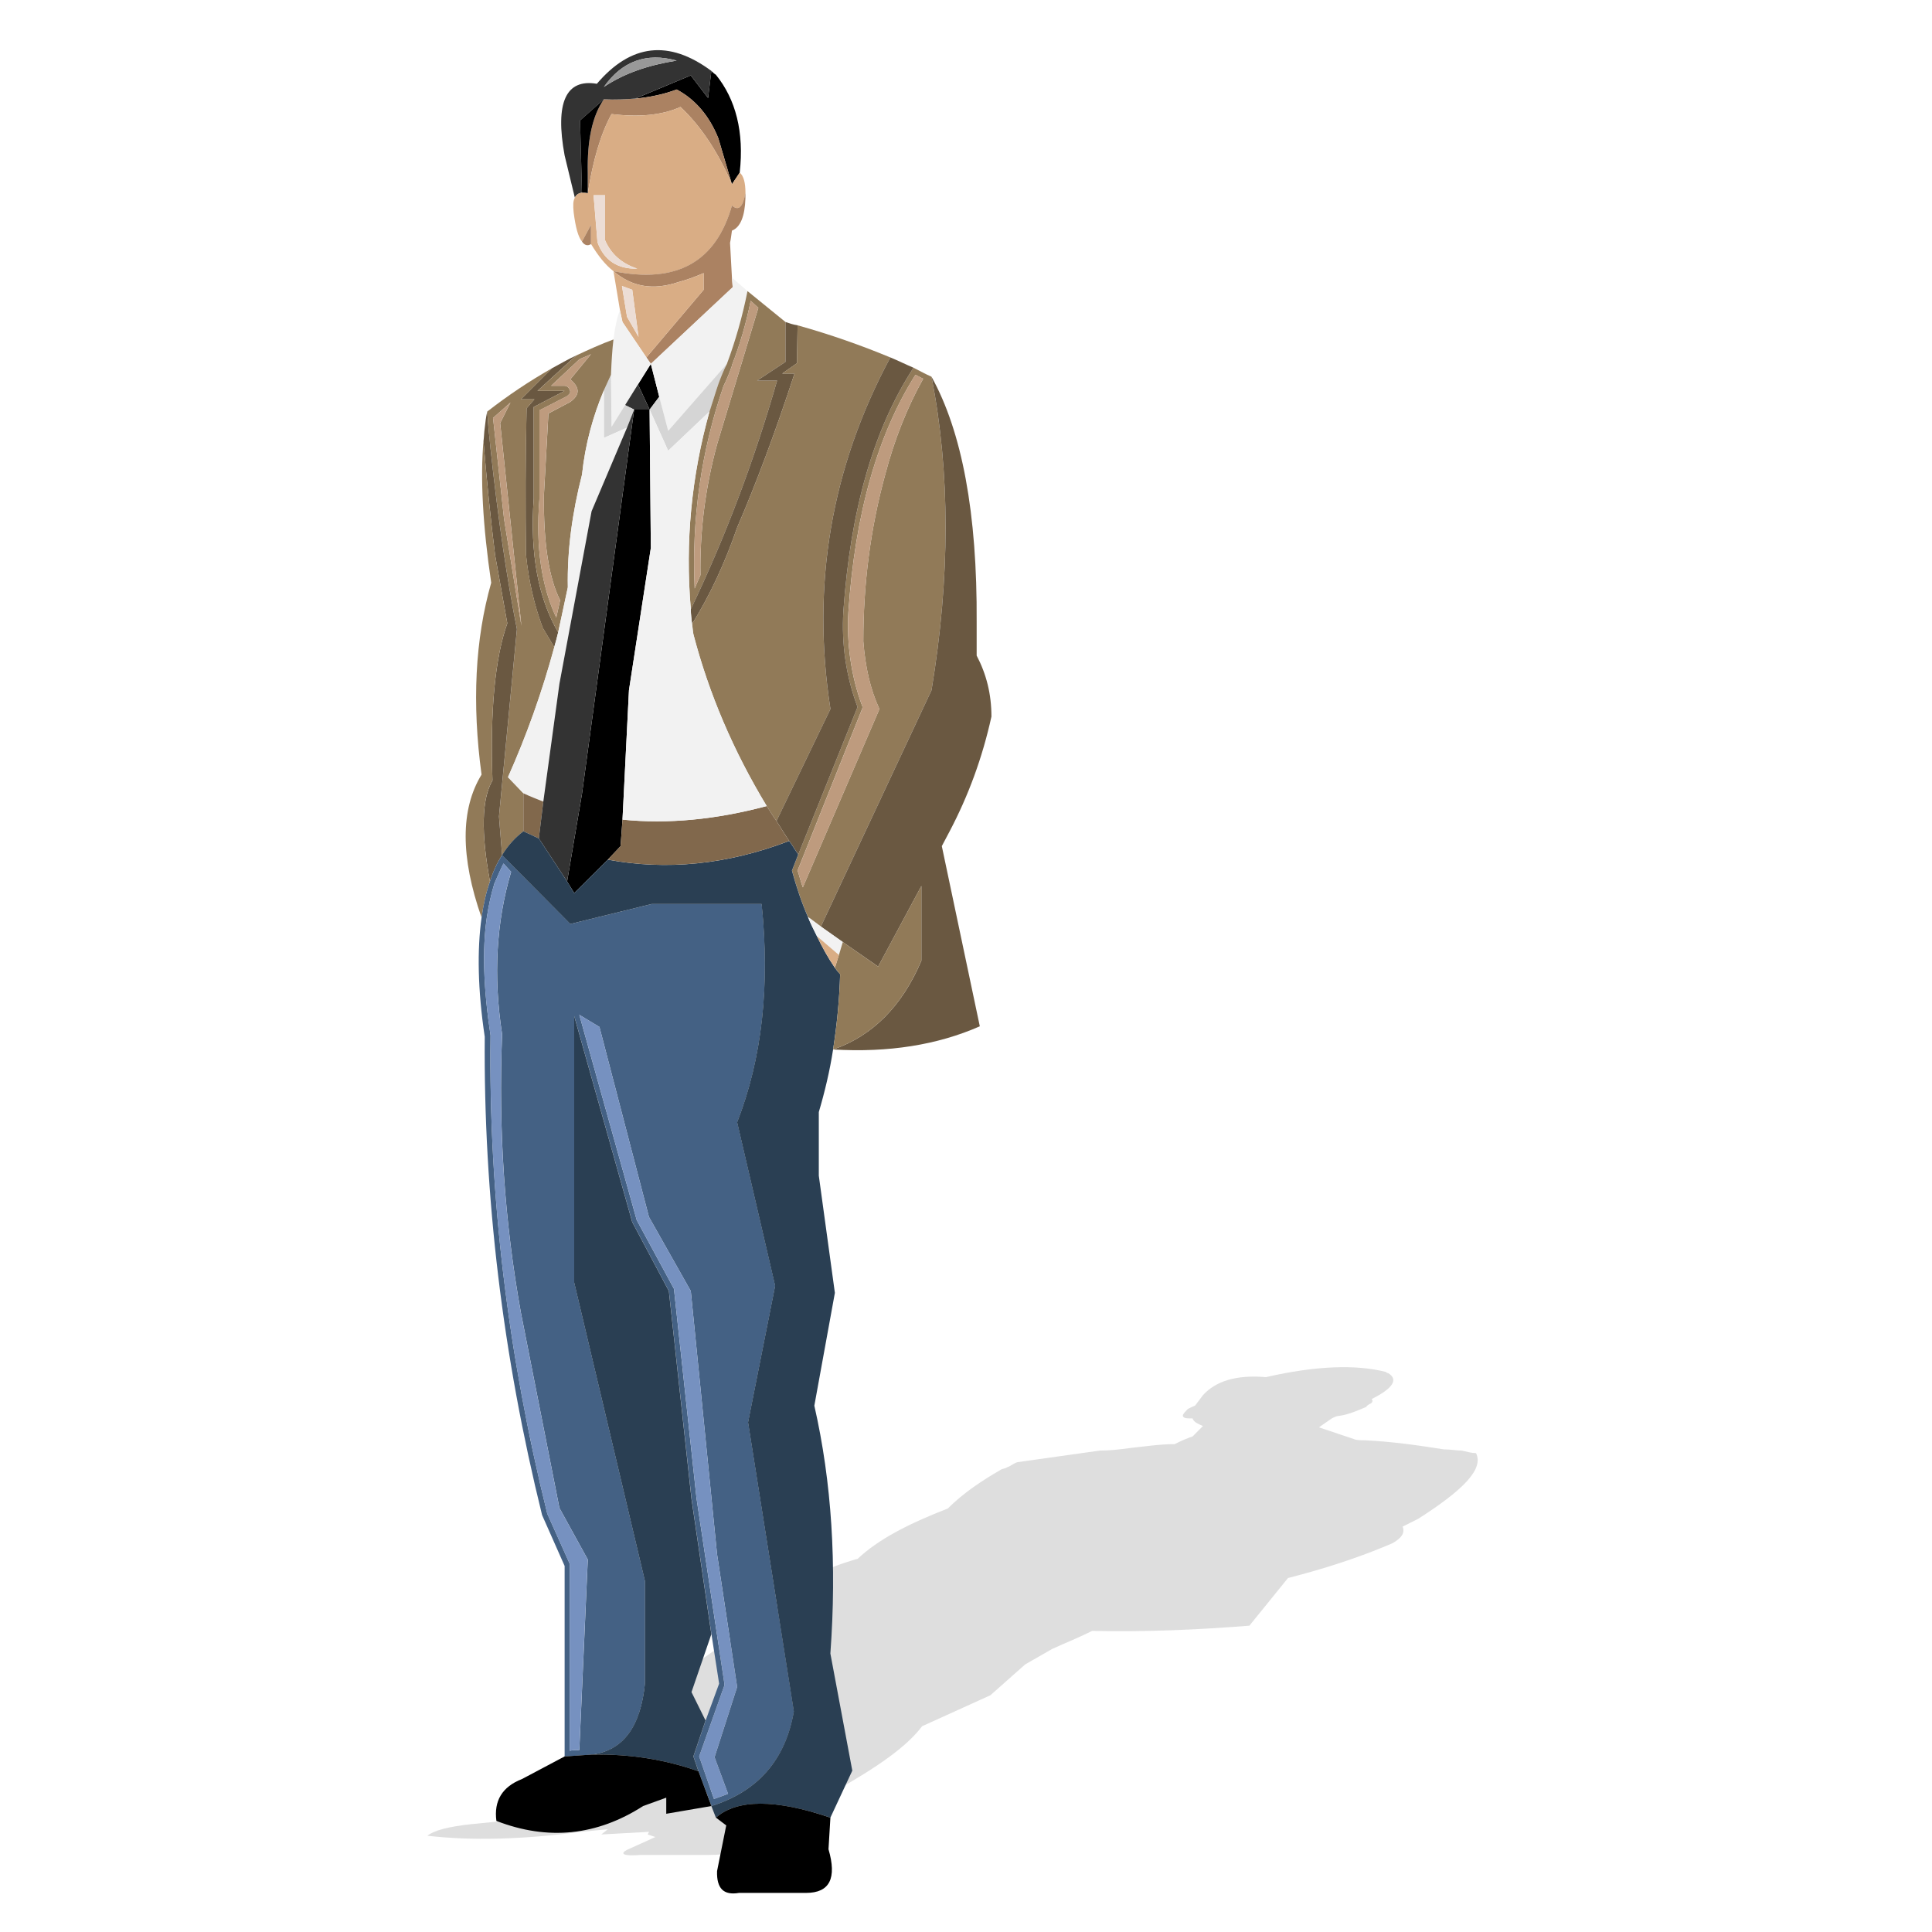 <?xml version="1.0" encoding="utf-8"?>
<!-- Generator: Adobe Illustrator 16.0.0, SVG Export Plug-In . SVG Version: 6.00 Build 0)  -->
<!DOCTYPE svg PUBLIC "-//W3C//DTD SVG 1.1//EN" "http://www.w3.org/Graphics/SVG/1.1/DTD/svg11.dtd">
<svg version="1.1" id="Layer_1" xmlns="http://www.w3.org/2000/svg" xmlns:xlink="http://www.w3.org/1999/xlink" x="0px" y="0px"
	 width="60px" height="60px" viewBox="0 0 60 60" enable-background="new 0 0 60 60" xml:space="preserve">
<g>
	<path opacity="0.15" fill="#262626" d="M-25.6,68.096l0.684-0.238c-0.122,0.118-0.24,0.238-0.403,0.362l-2.503,2.176l-7.674,4.444
		c0.485,0.043,1.051,0.043,1.576,0.085c-0.403,0.196,0,0.32,1.088,0.32c1.01,0,1.616-0.124,1.697-0.362c0.364,0,0.728,0,1.091-0.043
		l4.968-3.713l4.887-3.151l-0.766,0.686l-1.373,1.659l-2.789,4.726c1.374-0.121,2.707-0.206,3.959-0.323l-0.161,0.202
		c-0.041,0.157,0.04,0.281,0.364,0.32c1.09-0.124,2.057-0.32,2.867-0.522l0.041-3.276l0.281-1.449
		c1.332-0.813,2.424-1.536,3.232-2.183c0.117-0.041,0.281-0.124,0.4-0.198c1.213-0.206,2.342-0.447,3.436-0.813l5.494-1.455
		c0.281-0.119,0.482-0.16,0.482-0.28c0.08-0.242,0.123-0.443,0.123-0.646c-0.043-0.082-0.043-0.2-0.082-0.324
		c-0.082-0.203-0.121-0.404-0.285-0.564l-0.199-0.529c0.363-0.199,0.443-0.317,0.281-0.44l-1.088-0.28l0.525-1.416
		c0.039-0.405-0.566-0.606-1.861-0.644h-0.041c-0.078,0-0.158,0-0.242,0c-0.201-0.042-0.404-0.042-0.604,0
		c-0.971,0-2.021,0.238-3.191,0.644c-0.727,0.284-1.291,0.483-1.654,0.768c-1.334,0.486-2.586,0.929-3.717,1.455
		c-0.365,0.161-0.488,0.282-0.365,0.404c0.041,0.039,0.084,0.039,0.203,0.079c-0.119,0-0.242,0.041-0.363,0.084
		c-0.242,0.079-0.566,0.198-0.846,0.323c-0.125,0.036-0.162,0.075-0.285,0.156c-0.283,0.124-0.566,0.327-0.889,0.526
		c-0.402,0.205-0.768,0.367-1.09,0.524c-1.295,0.403-2.343,0.807-3.151,1.253l-2.099,1.176l-1.415,0.561l-0.119,0.442
		c0.039,0,0.119,0,0.158,0c0.203,0,0.366,0,0.568,0l0.483-0.2c0.04,0,0,0-0.242,0c0.081,0,0.164-0.038,0.242-0.118L-25.6,68.096z
		 M-9.165,64.825c0.361-0.284,0.891-0.604,1.533-0.845l0.648,1.05c-0.809,0.28-1.617,0.561-2.424,0.927l-1.736,0.526
		C-10.216,65.957-9.567,65.391-9.165,64.825z"/>
	<g>
		<path fill="#5E432C" d="M-25.463,20.21c-0.079,0.021-0.18,0.059-0.281,0.082c0,0,0,0-0.02,0c-0.141,0.059-0.261,0.117-0.405,0.177
			c-0.927,0.486-1.673,1.637-2.241,3.437l-0.644,2.905l1.374-2.688c0.14-0.906,0.625-1.654,1.473-2.257
			c0.686,0.038,1.21,0.284,1.574,0.707c0.767,0.504,1.269,1.615,1.492,3.37c-0.423,2.06-0.122,3.472,0.93,4.24
			c0.321,1.105,0,2.119-0.988,2.986c0.222,0.021,0.422,0.021,0.605,0c0.302-0.021,0.544-0.061,0.765-0.14
			c0.14-0.063,0.264-0.124,0.365-0.184c0.121-0.081,0.22-0.184,0.304-0.28c0.261-0.344,0.341-0.85,0.28-1.475
			c-0.323-1.915-0.787-3.756-1.412-5.512c0.081-0.986-0.041-1.978-0.383-2.944c-0.546-1.517-1.252-2.325-2.14-2.445
			C-25.019,20.171-25.239,20.171-25.463,20.21L-25.463,20.21z M-24.834,20.351c0.829,0.141,1.492,0.908,1.998,2.343
			c0.343,0.943,0.467,1.897,0.383,2.884c0,0.021,0,0.041,0.019,0.059c0.628,1.738,1.092,3.555,1.393,5.474
			c0.063,0.527,0,0.928-0.18,1.228c-0.203-2.197-0.687-4.379-1.453-6.579l-0.587-3.271c-0.403-1.109-1.332-1.733-2.763-1.916
			c0.102-0.06,0.18-0.103,0.281-0.12l0,0c0.02,0,0.042,0,0.06-0.021c0.102-0.022,0.182-0.039,0.262-0.06
			C-25.218,20.329-25.019,20.329-24.834,20.351L-24.834,20.351z"/>
		<path fill="#A97053" d="M-25.422,20.372c0.204-0.043,0.403-0.043,0.587-0.021c0.829,0.141,1.492,0.908,1.998,2.343
			c0.343,0.943,0.467,1.897,0.383,2.884c0,0.021,0,0.041,0.019,0.059c0.628,1.738,1.092,3.555,1.393,5.474
			c0.063,0.527,0,0.928-0.18,1.228c-0.203-2.197-0.687-4.379-1.453-6.579l-0.587-3.271c-0.403-1.109-1.332-1.733-2.763-1.916
			c0.102-0.06,0.18-0.103,0.281-0.12l0,0c0.02,0,0.042,0,0.06-0.021C-25.582,20.41-25.502,20.393-25.422,20.372L-25.422,20.372z"/>
		<path fill="#432B1B" d="M-25.764,20.292c-0.141,0.059-0.261,0.117-0.405,0.177c-0.927,0.486-1.673,1.637-2.241,3.437l-0.644,2.905
			l1.374-2.688c-0.102,0.608-0.043,1.276,0.179,2.02l0.485,1.033l0.02,0.039c0.018,0.021,0.018,0.059,0.018,0.081
			c0.466,1.248,0.243,1.977-0.703,2.198c-0.083,0.021-0.162,0.043-0.264,0.043c-0.099,0.021-0.202,0.021-0.301,0.021
			c-0.224,0.017-0.465,0-0.728-0.043c-0.223-0.141-0.423-0.243-0.646-0.34c-0.625-0.248-1.232-0.248-1.837-0.026l-0.869,1.599
			c-0.102-0.667,0.042-1.211,0.426-1.676l1.532-1.049l1.754-5.329C-28.005,21.117-27.055,20.31-25.764,20.292L-25.764,20.292z"/>
		<path fill="#BFBFBF" d="M-32.93,31.838l0.606-1.09l0.869-1.599c0.605-0.222,1.211-0.222,1.837,0.026
			c0.02,0.297,0.039,0.583,0.02,0.868c-0.969-0.748-1.818-0.026-2.523,2.155C-32.385,32.015-32.666,31.897-32.93,31.838
			L-32.93,31.838z"/>
		<path fill="#D9AD85" d="M-31.011,33.675l-1.736-1.132l-2.806,5.894c-0.163,0.588-0.022,1.149,0.403,1.72l3.049,5.467l1.147,1.311
			c-0.019-0.646,0-1.271,0.083-1.857l-1.05-0.906c0-0.104,0-0.204-0.021-0.301l-0.887-2.021c-0.263-1.254-0.587-2.381-0.968-3.391
			l2.42-4.141L-31.011,33.675L-31.011,33.675z M-31.214,33.734l-2.726,4.644c-0.021,0.016-0.021,0.039-0.021,0.059
			c0,0.021,0,0.043,0.021,0.06c0.384,1.008,0.688,2.141,0.95,3.373c0,0.018,0,0.018,0,0.038l0.909,1.999c0,0.104,0,0.18,0,0.264
			c0,0.016,0,0.016,0,0.043l0.058,0.076c-0.021-0.017-0.021-0.017-0.039-0.039c0-0.021,0-0.021-0.019-0.037l-1.151-2.1l-1.05-3.596
			l2.806-4.963L-31.214,33.734L-31.214,33.734z"/>
		<path fill="#ECDDD5" d="M-31.477,33.555l0.262,0.18l-2.726,4.644c-0.021,0.016-0.021,0.039-0.021,0.059
			c0,0.021,0,0.043,0.021,0.06c0.384,1.008,0.688,2.141,0.95,3.373c0,0.018,0,0.018,0,0.038l0.909,1.999c0,0.104,0,0.18,0,0.264
			c0,0.016,0,0.016,0,0.043l-1.151-2.1l-1.05-3.596L-31.477,33.555L-31.477,33.555z"/>
		<path d="M-31.375,34.316l0.364-0.642l0.161-0.243l0.868-1.496c0.221-0.625,0.364-1.251,0.384-1.893
			c0.019-0.286,0-0.571-0.02-0.868c0.222,0.098,0.422,0.2,0.646,0.34c0.263,0.043,0.504,0.06,0.728,0.043
			c0.019,0.162,0.019,0.302,0.038,0.443l-0.706,0.28c-0.463,1.616-1.13,3.09-1.978,4.443l0.423,3.712l-0.949,5.307
			c1.434,1.617,2.929,0.2,4.459-4.239l-0.422,1.455l-0.483,1.734c1.856-0.424,3.693-0.36,5.511,0.146
			c-0.083-0.183-0.164-0.386-0.224-0.587c-0.141-0.424-0.261-0.846-0.343-1.309c-0.041-0.243-0.079-0.489-0.101-0.75
			c-0.081-0.668-0.081-1.373-0.02-2.123c0-0.017,0-0.061,0-0.08c0.405-1.471,0.564-2.866,0.505-4.154
			c-0.02-0.227-0.042-0.446-0.06-0.668c0.302-0.021,0.544-0.061,0.765-0.14l0.042,0.808L-22.17,34.1l-0.463,3.588
			c-0.203,0.971-0.203,1.898,0,2.791c0.241,1.429,0.787,2.621,1.614,3.607c0.099,0.363,0.181,0.73,0.243,1.091l-1.313-1.778
			c-0.019-0.016-0.019-0.037-0.041-0.059h-5.268l-0.747,0.324l-0.042,0.182c-0.461,0.728-1.048,1.23-1.753,1.537l0.242,8.296
			l0.242,3.228l-2.179,6.682l-3.694,9.202l3.793,2.93l-0.142,0.462c-1.27-0.304-2.42-0.687-3.449-1.167l-0.182,0.824
			c-0.224,0.627-0.508,0.991-0.828,1.051c-0.91-0.404-1.616-1.012-2.082-1.838l5.229-12.454l2.059-5.49
			c-0.08-2.985,0-5.713,0.262-8.196c-0.06-0.221-0.099-0.442-0.122-0.663c-0.079-0.468-0.14-0.889-0.162-1.314
			c-0.019-0.646,0-1.271,0.083-1.857l-1.05-0.906c0-0.104,0-0.204-0.021-0.301c-0.02-2.08,0.202-4.16,0.688-6.24
			C-31.174,36.52-31.214,35.426-31.375,34.316L-31.375,34.316z"/>
		<path fill="#AB8262" d="M-32.122,32.198c0.423,0.28,0.849,0.689,1.271,1.233l-0.161,0.243l-1.736-1.132l-2.806,5.894
			c-0.163,0.588-0.022,1.149,0.403,1.72l3.049,5.467l1.147,1.311c0.022,0.426,0.083,0.847,0.162,1.314
			c-0.868-0.809-1.573-1.838-2.12-3.107l-3.107-5.572c-0.183-0.306-0.222-0.668-0.082-1.072c0.263-0.785,0.566-1.556,0.908-2.322
			c0.205-0.42,0.407-0.866,0.627-1.309c0.383-0.748,0.79-1.494,1.213-2.242l0.422-0.785C-32.666,31.897-32.385,32.015-32.122,32.198
			L-32.122,32.198z"/>
		<path fill="#E6E6E6" d="M-30.851,33.432c-0.422-0.544-0.848-0.953-1.271-1.233c0.706-2.182,1.555-2.903,2.523-2.155
			c-0.02,0.641-0.164,1.268-0.384,1.893L-30.851,33.432L-30.851,33.432z"/>
		<path fill="#AB8262" d="M-26.207,21.865c0.686,0.038,1.21,0.284,1.574,0.707c0.019,0.705,0.2,1.393,0.543,2.041
			c0.265,0.543,0.343,1.109,0.243,1.654c-0.06,0.102-0.121,0.222-0.181,0.319c0.1-0.826-0.143-1.574-0.686-2.281l-0.326-1.552
			l-1.048-0.442c-1.149,0.947-1.354,2.458-0.647,4.542c0.748,0.949,1.638,0.868,2.707-0.267c-0.304,0.467-0.686,0.872-1.171,1.173
			c-0.02,0.023-0.061,0.023-0.082,0.043c-0.362,0.098-0.687,0.098-0.991,0.017c-0.059,1.013-0.282,1.719-0.687,2.14
			c0.105,1.313,0.75,2.688,1.939,4.116c-1.208-0.783-2.058-2.114-2.543-4.031c-0.039-0.183-0.08-0.365-0.118-0.549
			c0.946-0.222,1.169-0.95,0.703-2.198l0,0l-0.018-0.081l-0.02-0.039l-0.485-1.033c-0.222-0.744-0.281-1.412-0.179-2.02
			C-27.54,23.217-27.055,22.469-26.207,21.865L-26.207,21.865z"/>
		<path fill="#D9AD85" d="M-26.086,22.311c-1.149,0.947-1.354,2.458-0.647,4.542c0.748,0.949,1.638,0.868,2.707-0.267
			c0.1-0.826-0.143-1.574-0.686-2.281l-0.326-1.552L-26.086,22.311L-26.086,22.311z M-24.15,26.122
			c-0.041,0.549-0.361,0.91-0.989,1.071c0.606-0.625,0.871-1.271,0.808-1.934L-24.15,26.122L-24.15,26.122z"/>
		<path fill="#ECDDD5" d="M-24.332,25.259l0.181,0.863c-0.041,0.549-0.361,0.91-0.989,1.071
			C-24.534,26.568-24.269,25.922-24.332,25.259L-24.332,25.259z"/>
		<path fill="#432B1B" d="M-24.089,24.612c-0.343-0.647-0.524-1.335-0.543-2.041c0.767,0.504,1.269,1.615,1.492,3.37
			c-0.423,2.06-0.122,3.472,0.93,4.24c0.321,1.105,0,2.119-0.988,2.986c-0.222-0.021-0.464-0.037-0.707-0.102
			c0.929-0.664,1.129-1.455,0.605-2.339c-0.262-0.141-0.504-0.286-0.705-0.426c-0.104-0.059-0.185-0.119-0.244-0.182
			c-0.706-0.625-0.807-1.288-0.344-2.037c0.465-0.586,0.708-1.191,0.747-1.815C-23.746,25.722-23.825,25.156-24.089,24.612
			L-24.089,24.612z"/>
		<path fill="#D9AD85" d="M-25.198,27.758c0.485-0.301,0.867-0.706,1.171-1.173c0.06-0.098,0.121-0.218,0.181-0.319
			c-0.039,0.625-0.282,1.229-0.747,1.815c-0.463,0.75-0.362,1.413,0.344,2.037c0.059,0.063,0.141,0.124,0.244,0.182
			c0.079,1.434-0.263,2.685-1.013,3.773c-1.188-1.429-1.834-2.803-1.939-4.116c0.405-0.421,0.628-1.127,0.687-2.14
			c0.304,0.081,0.628,0.081,0.991-0.017C-25.259,27.782-25.218,27.782-25.198,27.758L-25.198,27.758z"/>
		<path fill="#D9AD85" d="M-26.977,27.296L-26.977,27.296c0-0.022,0-0.06-0.018-0.081L-26.977,27.296L-26.977,27.296z"/>
		<path fill="#BFBFBF" d="M-24.006,30.301c0.201,0.141,0.442,0.286,0.705,0.426c0.524,0.884,0.324,1.675-0.605,2.339
			c0.241,0.064,0.485,0.08,0.707,0.102c0.222,0.021,0.422,0.021,0.605,0c0.018,0.222,0.041,0.441,0.06,0.668l-1.453-0.242
			l-1.032,0.48C-24.269,32.985-23.927,31.734-24.006,30.301L-24.006,30.301z"/>
		<path fill="#E6E6E6" d="M-23.987,33.594l1.453,0.242c0.059,1.288-0.1,2.684-0.505,4.154c0,0.02,0,0.063,0,0.08
			c-0.061,0.75-0.061,1.455,0.02,2.123l-3.067-0.402v-0.767l-1.718-8.782l0.243-0.199c0.485,1.917,1.334,3.248,2.543,4.031
			L-23.987,33.594L-23.987,33.594z"/>
		<path fill="#BFBFBF" d="M-21.829,33.028c0.14-0.063,0.264-0.124,0.365-0.184c0.08,0.06,0.16,0.184,0.22,0.345l-0.243,0.281
			l0.143,1.109l-0.383,0.064l-0.061-0.809L-21.829,33.028L-21.829,33.028z"/>
		<path fill="#E6E6E6" d="M-21.486,33.471l0.243-0.281c0.124,0.281,0.224,0.728,0.284,1.312l-0.383,0.079L-21.486,33.471
			L-21.486,33.471z"/>
		<path fill="#AB8262" d="M-21.343,34.58l0.383-0.079c0.021,0.164,0.021,0.343,0.039,0.525l-0.422,0.485v1.816
			c-0.849,1.108-0.748,2.828,0.301,5.145c0.709,2.123,1.092,4.258,1.194,6.379v0.624l0.242,1.919c0.059-0.016,0.1-0.038,0.162-0.08
			v-1.633l0.279,0.624l-0.322,1.633c-0.182,0.022-0.361-0.017-0.525-0.079l-0.24-0.545c-0.021-0.122,0.061-0.161,0.281-0.103
			c-0.059-0.104-0.08-0.221-0.102-0.399v-0.808l-0.322-0.889c0.104-1.497-0.041-2.808-0.382-3.939
			c-0.062-0.36-0.144-0.728-0.243-1.091c-0.265-1.006-0.585-2.016-1.01-3.025c-0.849-1.433-0.706-2.844,0.425-4.261l-0.121-2.155
			L-21.343,34.58L-21.343,34.58z"/>
		<path fill="#2B2B2B" d="M-21.787,33.836l0.061,0.809l0.121,2.155c-1.131,1.417-1.274,2.828-0.425,4.261
			c0.425,1.01,0.746,2.02,1.01,3.025c-0.827-0.986-1.373-2.179-1.614-3.607c-0.203-0.893-0.203-1.82,0-2.791l0.463-3.588
			L-21.787,33.836L-21.787,33.836z"/>
		<path fill="#D9AD85" d="M-21.343,35.512v1.816c-0.849,1.108-0.748,2.828,0.301,5.145c0.709,2.123,1.092,4.258,1.194,6.379v0.624
			l0.242,1.919c0.059-0.016,0.1-0.038,0.162-0.08v-1.633l0.279,0.624l-0.322,1.633c0.061-0.017,0.121-0.017,0.182-0.017l0.566-1.659
			l-0.523-2.099l-0.203-4.479c-0.141-1.637-0.506-3.249-1.092-4.801c-0.14-0.506-0.239-1.137-0.281-1.88
			c-0.02-0.766-0.041-1.434-0.082-1.978L-21.343,35.512L-21.343,35.512z M-21.042,35.389c0.022,0.463,0.041,1.008,0.041,1.615l0,0
			c0.062,0.766,0.163,1.413,0.304,1.919v0.017c0.585,1.557,0.948,3.131,1.091,4.768l0.201,4.457c0,0.021,0,0.021,0,0.041l0.32,1.294
			l-0.402-0.465l-0.283-3.271l-0.625-4.563l-0.808-3.873V35.57L-21.042,35.389L-21.042,35.389z"/>
		<path fill="#ECDDD5" d="M-21.203,35.57l0.161-0.182c0.022,0.463,0.041,1.008,0.041,1.615l0,0c0.062,0.766,0.163,1.413,0.304,1.919
			v0.017c0.585,1.557,0.948,3.131,1.091,4.768l0.201,4.457c0,0.021,0,0.021,0,0.041l0.32,1.294l-0.402-0.465l-0.283-3.271
			l-0.625-4.563l-0.808-3.873V35.57L-21.203,35.57z"/>
		<path fill="#BFBFBF" d="M-28.208,30.001c-0.019-0.141-0.019-0.281-0.038-0.443c0.099,0,0.202,0,0.301-0.021
			c0.102,0,0.181-0.022,0.264-0.043c0.038,0.184,0.079,0.366,0.118,0.549l-0.243,0.199l1.718,8.782v0.767l3.067,0.402
			c0.022,0.261,0.06,0.507,0.101,0.75c-1.171-0.307-2.341-0.35-3.53-0.168c-0.304,0.043-0.627,0.102-0.931,0.184l0.422-1.455
			l0.083-0.26C-27.5,36.057-27.944,32.965-28.208,30.001L-28.208,30.001z"/>
		<path fill="#2B2B2B" d="M-28.913,30.281c-0.463,1.616-1.13,3.09-1.978,4.443l0.423,3.712l-0.949,5.307
			c1.434,1.617,2.929,0.2,4.459-4.239l0.083-0.26c-0.625-3.188-1.069-6.279-1.333-9.243L-28.913,30.281L-28.913,30.281z
			 M-28.409,31.047l1.213,7.935l-1.17,2.969l0.745-3.39l-1.049-7.349L-28.409,31.047L-28.409,31.047z"/>
		<polygon fill="#999999" points="-28.67,31.212 -28.409,31.047 -27.196,38.981 -28.366,41.95 -27.622,38.561 -28.67,31.212 		"/>
		<path fill="#3C3C3C" d="M-26.449,40.775l-0.404,1.154c1.514-0.199,2.925-0.102,4.277,0.322c0.06,0.201,0.141,0.404,0.224,0.587
			c-1.818-0.506-3.654-0.569-5.511-0.146l0.483-1.734C-27.076,40.877-26.753,40.818-26.449,40.775L-26.449,40.775z"/>
		<path fill="#555555" d="M-26.853,41.93l0.404-1.154c1.189-0.182,2.359-0.139,3.53,0.168c0.082,0.463,0.202,0.885,0.343,1.309
			C-23.927,41.828-25.338,41.73-26.853,41.93L-26.853,41.93z"/>
		<path fill="#333333" d="M-22.131,43.34h-5.268l-0.747,0.324l-0.042,0.182c-0.461,0.728-1.048,1.23-1.753,1.537l0.242,8.296
			l0.242,3.228l-2.179,6.682l-3.694,9.202l3.793,2.93l1.091-3.738l3.571-13.642l1.253-6.238l0.341-2.626l1.514,5.25l-0.362,7.892
			c0,0.103,0,0.2,0,0.304l-0.504,11.387l3.59,0.805l-0.463-13.341v-3.13l0.968-8.254c0.064-0.447,0.102-0.873,0.143-1.271
			c0.104-1.497-0.041-2.808-0.382-3.939l-1.314-1.778C-22.109,43.383-22.109,43.361-22.131,43.34L-22.131,43.34z M-20.697,50.366
			l-0.949,8.256c0,0.02,0,0.02,0,0.02v3.13l0.443,13.158l-0.564-0.141l-0.282-4.036l-0.283-12.554l1.01-7.754
			c0.243-2.219,0.243-4.137-0.021-5.77l0.422,0.583c0.346,1.11,0.467,2.381,0.363,3.857c-0.018,0.383-0.078,0.803-0.14,1.232V50.366
			L-20.697,50.366z M-27.035,58.299l-3.554,13.644l0,0l-1.028,3.536l-0.665-0.528l4.318-14.713l1.23-6.438l1.312-4.34l-0.342,2.643
			v-0.017L-27.035,58.299L-27.035,58.299L-27.035,58.299z"/>
		<path fill="#777777" d="M-20.697,50.349v0.018l-0.949,8.256c0,0.02,0,0.02,0,0.02v3.13l0.443,13.158l-0.564-0.141l-0.282-4.036
			l-0.283-12.554l1.01-7.754c0.243-2.219,0.243-4.137-0.021-5.77l0.422,0.583c0.346,1.11,0.467,2.381,0.363,3.857
			C-20.575,49.499-20.636,49.919-20.697,50.349L-20.697,50.349z"/>
		<polygon fill="#777777" points="-27.035,58.299 -27.035,58.299 -30.589,71.942 -30.589,71.942 -31.618,75.479 -32.282,74.95 
			-27.964,60.237 -26.734,53.799 -25.422,49.459 -25.764,52.102 -25.764,52.085 -27.035,58.299 		"/>
		<path d="M-24.128,62.617c0,0.103,0,0.2,0,0.304l-0.504,11.387l3.59,0.805l0.022,0.383c-0.566,0.14-1.131,0.225-1.676,0.284
			c0.063,0.744-0.465,1.127-1.614,1.153c-0.989-0.026-1.374-0.447-1.153-1.232c-0.342-0.065-0.663-0.121-0.986-0.205l0.341-7.103
			l0.666-6.987l0.161-3.33v-8.6l1.514,5.25L-24.128,62.617L-24.128,62.617z"/>
	</g>
</g>
<g>
	<path opacity="0.15" fill="#262626" d="M19.477,57.447c-0.242,0.121-0.119,0.204,0.398,0.161h2.082c0.759,0,1.159-0.12,1.279-0.36
		l0.48-0.277l1.281-0.401l0.881-0.918c1.356-0.762,2.278-1.401,2.758-2.042l2.121-0.962l1.082-0.959l0.838-0.48
		c0.441-0.201,0.843-0.359,1.241-0.56c1.68,0.038,3.32-0.039,4.883-0.162l1.199-1.48l0.438-0.116
		c1.043-0.284,1.961-0.602,2.801-0.962c0.28-0.158,0.403-0.319,0.32-0.519l0.483-0.241c1.438-0.918,2.039-1.56,1.797-2.041
		c-0.122,0-0.28-0.04-0.439-0.079c-0.161,0-0.361-0.038-0.563-0.038c-0.759-0.12-1.599-0.243-2.477-0.283
		c-0.121,0-0.242,0-0.322-0.04l-1.079-0.36l0.401-0.278c0.079-0.041,0.159-0.08,0.236-0.08c0.278-0.039,0.562-0.161,0.842-0.28
		c0-0.039,0.038-0.039,0.08-0.079c0.121-0.041,0.121-0.121,0.08-0.162c0.64-0.32,0.844-0.598,0.521-0.801c0,0-0.042,0-0.08-0.041
		c-0.922-0.236-2.161-0.196-3.724,0.161c-0.919-0.078-1.561,0.123-1.957,0.562l-0.242,0.321c-0.079,0.039-0.199,0.08-0.241,0.12
		c-0.158,0.16-0.158,0.199-0.118,0.238c0.039,0.041,0.118,0.041,0.28,0.041c0.038,0.12,0.16,0.161,0.321,0.238l-0.321,0.322
		c-0.12,0.038-0.32,0.118-0.558,0.239c-0.485,0-0.962,0.079-1.4,0.122c-0.281,0.04-0.602,0.078-0.922,0.078
		c-0.838,0.119-1.718,0.242-2.561,0.36c-0.119,0.037-0.199,0.12-0.323,0.159c-0.036,0.041-0.157,0.041-0.199,0.081
		c-0.56,0.32-1.159,0.718-1.639,1.199c-1.24,0.482-2.161,0.961-2.798,1.561c-1.119,0.319-1.761,0.681-1.921,1.199
		c-0.559,0.241-1.038,0.601-1.441,0.962c-2.16,1.282-3.68,2.643-4.56,3.921l0.042,0.399l-2.484,1.6l-1.639,0.161
		c-0.719,0.079-1.16,0.196-1.361,0.36c1.361,0.158,2.963,0.118,4.764-0.122l0.838-0.08l-0.2,0.162l1.482-0.082l-0.042,0.082
		l0.239,0.079L19.477,57.447z M21.036,55.971l1.4-0.523l-0.399,0.442l-0.919,0.281L21.036,55.971z"/>
	<path d="M19.731,3.062c0.462-0.042,0.902-0.138,1.283-0.283c0.579,0.305,1.019,0.824,1.297,1.523l0.419,1.42l0.242-0.36
		c0.142-1.26-0.122-2.278-0.739-3.04c-0.062-0.039-0.1-0.08-0.141-0.119l-0.102,0.84l-0.538-0.701L19.731,3.062L19.731,3.062z"/>
	<path fill="#AB8262" d="M21.014,2.779c-0.381,0.145-0.82,0.241-1.283,0.283c-0.297,0.022-0.635,0.042-0.977,0.022
		c-0.361,0.519-0.521,1.278-0.5,2.278V6c0.162-1.019,0.398-1.837,0.738-2.458c0.838,0.102,1.56,0.042,2.141-0.221
		c0.621,0.583,1.16,1.383,1.598,2.401l-0.419-1.42C22.033,3.603,21.593,3.083,21.014,2.779L21.014,2.779z"/>
	<path fill="#333333" d="M21.991,3.043l0.102-0.84c-1.321-0.98-2.499-0.842-3.557,0.399c-0.962-0.162-1.303,0.581-1.002,2.222
		l0.318,1.315c0.042-0.097,0.121-0.14,0.222-0.158l-0.06-2.24l0.74-0.658c0.342,0.02,0.68,0,0.977-0.022l1.722-0.719L21.991,3.043
		L21.991,3.043z M18.754,2.7c0.561-0.799,1.319-1.079,2.26-0.818C20.116,2.025,19.375,2.283,18.754,2.7L18.754,2.7z"/>
	<path fill="#999999" d="M21.014,1.882c-0.94-0.261-1.699,0.019-2.26,0.818C19.375,2.283,20.116,2.025,21.014,1.882L21.014,1.882z"
		/>
	<path fill="#D9AD85" d="M22.973,5.362l-0.242,0.36c-0.438-1.019-0.977-1.819-1.598-2.401c-0.582,0.262-1.303,0.323-2.141,0.221
		C18.652,4.163,18.416,4.981,18.254,6c-0.062-0.018-0.115-0.018-0.18-0.018C17.973,6,17.894,6.042,17.853,6.139
		c-0.059,0.102-0.059,0.244-0.037,0.462c0.059,0.459,0.139,0.759,0.259,0.901l0.28-0.521V7.58c0.22,0.36,0.438,0.642,0.697,0.842
		c1.963,0.401,3.183-0.281,3.68-2.039c0.203,0.178,0.342,0.061,0.419-0.401C23.15,5.681,23.096,5.461,22.973,5.362L22.973,5.362z
		 M18.434,6.062h0.358v1.401c0.181,0.417,0.503,0.718,1,0.88c-0.616,0.019-1.038-0.264-1.237-0.821L18.434,6.062L18.434,6.062z"/>
	<path fill="#ECDDD5" d="M18.792,6.062h-0.358l0.121,1.46c0.2,0.558,0.622,0.84,1.237,0.821c-0.496-0.163-0.819-0.463-1-0.88V6.062
		L18.792,6.062z"/>
	<path fill="#AB8262" d="M22.731,8.62l-0.059-1.078c0.023-0.101,0.04-0.241,0.059-0.38c0.261-0.101,0.4-0.44,0.419-1
		c0-0.061,0-0.12,0-0.181c-0.077,0.462-0.217,0.58-0.419,0.401c-0.497,1.757-1.717,2.438-3.68,2.039
		c0.583,0.498,1.241,0.6,2.022,0.338c0.298-0.079,0.558-0.181,0.779-0.278V9L20.074,11.1l0.139,0.2l2.542-2.381L22.731,8.62
		L22.731,8.62z"/>
	<path fill="#D9AD85" d="M21.853,8.482c-0.222,0.097-0.481,0.199-0.779,0.278c-0.781,0.262-1.438,0.16-2.022-0.338l0.203,1.219
		L19.332,10l0.742,1.1L21.853,9V8.482L21.853,8.482z M19.83,10.461l-0.357-0.622l-0.157-0.957L19.635,9L19.83,10.461L19.83,10.461z"
		/>
	<polygon fill="#ECDDD5" points="19.473,9.839 19.83,10.461 19.635,9 19.315,8.882 19.473,9.839 	"/>
	<polygon points="20.212,11.3 19.812,11.939 20.174,12.72 20.473,12.321 20.212,11.3 	"/>
	<path fill="#F2F2F2" d="M19.812,11.939l0.401-0.639l-0.139-0.2L19.332,10l-0.078-0.36c-0.078,0.16-0.143,0.462-0.203,0.902
		c-0.036,0.298-0.06,0.657-0.078,1.097l0.019,1.619l0.421-0.678L19.812,11.939L19.812,11.939z"/>
	<path fill="#F2F2F2" d="M20.212,11.3l0.26,1.021l0.278,1.059l1.823-2.08c0.26-0.697,0.481-1.461,0.64-2.261L22.731,8.62
		l0.023,0.299L20.212,11.3L20.212,11.3z"/>
	<path fill="#D5D5D5" d="M20.473,12.321l-0.298,0.399l0.576,1.278l1.283-1.217c0.102-0.301,0.181-0.582,0.278-0.864
		c0.081-0.217,0.161-0.418,0.262-0.617l-1.823,2.08L20.473,12.321L20.473,12.321z"/>
	<polygon fill="#333333" points="19.413,12.581 19.694,12.72 20.174,12.72 19.812,11.939 19.413,12.581 	"/>
	<path fill="#D5D5D5" d="M19.694,12.72l-0.281-0.14l-0.421,0.678l-0.019-1.619c-0.06,0.141-0.139,0.299-0.219,0.48v1.481l0.718-0.32
		L19.694,12.72L19.694,12.72z"/>
	<polygon points="20.174,12.72 19.694,12.72 18.074,24.654 17.612,27.375 17.833,27.736 18.876,26.697 19.272,26.278 19.332,25.456 
		19.533,21.436 20.212,17.018 20.174,12.72 	"/>
	<path fill="#917A58" d="M22.312,11.917c-0.097,0.282-0.177,0.563-0.278,0.864c-0.557,2-0.76,4.038-0.58,6.137
		c1.102-2.299,1.981-4.659,2.68-7.099h-0.62l0.88-0.58V10l-1.18-0.96c-0.159,0.799-0.38,1.563-0.64,2.261
		C22.472,11.499,22.393,11.7,22.312,11.917L22.312,11.917z M23.313,9.342l0.238,0.218l-1.281,4.238
		c-0.376,1.381-0.539,2.742-0.516,4.06c-0.061,0.141-0.123,0.279-0.18,0.418c-0.098-2.157,0.199-4.258,0.898-6.294
		c0.101-0.201,0.179-0.401,0.259-0.622v-0.02C22.973,10.72,23.174,10.04,23.313,9.342L23.313,9.342z"/>
	<path fill="#BE9B7E" d="M23.551,9.56l-0.238-0.218c-0.139,0.698-0.34,1.378-0.582,1.998v0.02c-0.08,0.221-0.158,0.421-0.259,0.622
		c-0.699,2.036-0.996,4.138-0.898,6.294c0.057-0.139,0.119-0.277,0.18-0.418c-0.023-1.318,0.139-2.679,0.516-4.06L23.551,9.56
		L23.551,9.56z"/>
	<path fill="#6A5841" d="M24.77,10.102c-0.139-0.02-0.26-0.062-0.376-0.102v1.239l-0.88,0.58h0.62c-0.699,2.44-1.579,4.8-2.68,7.099
		c0,0.16,0.023,0.319,0.039,0.461c0.56-0.899,1.022-1.9,1.401-2.998c0.579-1.342,1.18-2.94,1.781-4.781h-0.382l0.459-0.321
		L24.77,10.102L24.77,10.102z"/>
	<path fill="#917A58" d="M24.75,11.278L24.292,11.6h0.382c-0.601,1.841-1.202,3.439-1.781,4.781
		c-0.379,1.098-0.841,2.098-1.401,2.998c0.018,0.1,0.018,0.199,0.042,0.318c0.481,1.842,1.24,3.621,2.278,5.338
		c0.103,0.163,0.201,0.321,0.302,0.462l1.676-3.477c-0.599-3.861,0.025-7.501,1.861-10.919c-0.917-0.38-1.877-0.718-2.881-0.998
		L24.75,11.278L24.75,11.278z"/>
	<path fill="#917A58" d="M28.929,11.7c-0.177-0.078-0.359-0.178-0.559-0.28c-1.237,1.9-1.958,4.42-2.178,7.557
		c-0.062,1.021,0.08,2.021,0.44,2.979l-1.841,4.58l-0.195,0.5c0.136,0.499,0.296,0.979,0.497,1.441l0.4,0.298l3.436-7.339
		C29.512,17.92,29.512,14.68,28.929,11.7L28.929,11.7z M28.43,11.64c0.082,0.041,0.16,0.081,0.24,0.123
		c-0.5,0.895-0.897,1.899-1.18,2.978c-0.46,1.678-0.679,3.396-0.679,5.179c0.062,0.799,0.219,1.498,0.501,2.1l-2.379,5.537
		c-0.064-0.16-0.1-0.34-0.164-0.521l2.003-5.017c0.018-0.041,0.018-0.083,0-0.104c-0.344-0.937-0.48-1.917-0.424-2.914
		C26.553,15.961,27.253,13.499,28.43,11.64L28.43,11.64z"/>
	<path fill="#BE9B7E" d="M28.67,11.762c-0.08-0.042-0.159-0.082-0.24-0.123c-1.177,1.859-1.877,4.322-2.081,7.362
		c-0.057,0.997,0.08,1.977,0.424,2.914c0.018,0.022,0.018,0.063,0,0.104l-2.003,5.017c0.063,0.181,0.099,0.36,0.164,0.521
		l2.379-5.537c-0.282-0.603-0.439-1.301-0.501-2.1c0-1.783,0.219-3.501,0.679-5.179C27.773,13.661,28.171,12.657,28.67,11.762
		L28.67,11.762z"/>
	<path fill="#6A5841" d="M28.37,11.42c-0.237-0.099-0.479-0.221-0.719-0.32c-1.836,3.418-2.459,7.059-1.861,10.919l-1.676,3.477
		c0.141,0.22,0.258,0.419,0.396,0.62c0.102,0.14,0.183,0.281,0.281,0.421l1.841-4.58c-0.36-0.958-0.501-1.958-0.44-2.979
		C26.411,15.84,27.133,13.32,28.37,11.42L28.37,11.42z"/>
	<path d="M18.754,3.083l-0.74,0.658l0.06,2.24c0.064,0,0.118,0,0.18,0.018V5.362C18.233,4.361,18.393,3.603,18.754,3.083
		L18.754,3.083z"/>
	<path fill="#AB8262" d="M18.354,6.982l-0.28,0.521c0.08,0.119,0.18,0.142,0.28,0.077V6.982L18.354,6.982z"/>
	<path fill="#6A5841" d="M16.575,12.639l0.959-0.5h-0.842l1.202-1.1c-0.26,0.122-0.499,0.261-0.759,0.402l-0.961,0.961h0.421
		l-0.242,0.278c-0.037,1.541-0.037,3.038-0.019,4.54c0.08,0.818,0.261,1.579,0.52,2.277l0.359,0.602
		c0.042-0.143,0.083-0.302,0.122-0.46c-0.62-1.062-0.88-2.438-0.76-4.158V12.639L16.575,12.639z"/>
	<path fill="#917A58" d="M17.534,12.139l-0.959,0.5v2.841c-0.12,1.721,0.14,3.097,0.76,4.158c0.097-0.458,0.2-0.941,0.3-1.399
		c-0.022-1.162,0.139-2.32,0.44-3.499c0.099-0.942,0.342-1.821,0.68-2.621c0.08-0.181,0.159-0.339,0.219-0.48
		c0.019-0.44,0.042-0.799,0.078-1.097c-0.375,0.138-0.777,0.319-1.157,0.498l-1.202,1.099H17.534L17.534,12.139z M17.634,12.021
		c-0.022-0.022-0.061-0.04-0.1-0.04h-0.418l0.875-0.821C18.112,11.1,18.233,11.06,18.354,11l-0.642,0.781
		c0.302,0.261,0.302,0.478,0,0.7l-0.68,0.36l-0.139,2.519c-0.02,1.539,0.163,2.62,0.502,3.279c-0.042,0.183-0.079,0.364-0.12,0.542
		c-0.46-0.98-0.642-2.201-0.523-3.68v-2.759l0.861-0.44c0.022-0.019,0.064-0.061,0.083-0.08c0.017-0.04,0.017-0.082,0-0.101
		C17.676,12.059,17.653,12.041,17.634,12.021L17.634,12.021z"/>
	<path fill="#BE9B7E" d="M17.534,11.981c0.04,0,0.078,0.018,0.1,0.04c0.019,0.02,0.042,0.038,0.061,0.098
		c0.017,0.02,0.017,0.061,0,0.101c-0.019,0.019-0.061,0.061-0.083,0.08l-0.861,0.44V15.5c-0.118,1.479,0.063,2.7,0.523,3.68
		c0.042-0.178,0.079-0.359,0.12-0.542c-0.339-0.659-0.522-1.74-0.502-3.279l0.139-2.519l0.68-0.36c0.302-0.222,0.302-0.439,0-0.7
		L18.354,11c-0.121,0.061-0.242,0.101-0.363,0.161l-0.875,0.821H17.534L17.534,11.981z"/>
	<path fill="#917A58" d="M16.174,12.402l0.961-0.961c-0.7,0.397-1.359,0.84-2.003,1.34l0.042,0.558
		c0.022,0.201,0.042,0.4,0.061,0.603c0.239,2.237,0.521,4.097,0.819,5.597l-0.557,5.817l0.097,1.201
		c0.183-0.301,0.399-0.541,0.663-0.74v-1.18l-0.48-0.5c0.578-1.298,1.059-2.641,1.438-4.038l-0.359-0.602
		c-0.259-0.698-0.44-1.458-0.52-2.277c-0.018-1.502-0.018-2.999,0.019-4.54l0.242-0.278H16.174L16.174,12.402z M15.654,16.119
		l-0.342-3.14l0.542-0.479l-0.321,0.638l0.66,6.3L15.654,16.119L15.654,16.119z"/>
	<polygon fill="#BE9B7E" points="15.312,12.979 15.654,16.119 16.192,19.438 15.532,13.138 15.854,12.5 15.312,12.979 	"/>
	<path fill="#6A5841" d="M15.234,13.941c-0.018-0.203-0.039-0.402-0.061-0.603l-0.042-0.558c-0.036,0.159-0.06,0.337-0.078,0.519
		c-0.019,0.119-0.019,0.259-0.038,0.403c0.101,1.218,0.219,2.397,0.361,3.536l0.379,2.12c-0.379,1.061-0.539,2.701-0.461,4.881
		c-0.339,0.577-0.357,1.618-0.078,3.136c0.096-0.3,0.22-0.581,0.377-0.818l-0.097-1.201l0.557-5.817
		C15.755,18.039,15.473,16.178,15.234,13.941L15.234,13.941z"/>
	<path fill="#917A58" d="M15.755,19.358l-0.379-2.12c-0.142-1.139-0.26-2.317-0.361-3.536c-0.101,1.137-0.023,2.617,0.24,4.396
		c-0.5,1.758-0.601,3.737-0.3,5.958c-0.658,1.079-0.658,2.559,0,4.439c0.061-0.421,0.141-0.778,0.261-1.122
		c-0.28-1.518-0.261-2.559,0.078-3.136C15.216,22.059,15.376,20.419,15.755,19.358L15.755,19.358z"/>
	<path fill="#F2F2F2" d="M17.634,18.239c-0.1,0.458-0.203,0.941-0.3,1.399c-0.039,0.159-0.08,0.317-0.122,0.46
		c-0.379,1.397-0.86,2.74-1.438,4.038l0.48,0.5c0.218,0.101,0.418,0.18,0.618,0.258l0.5-3.657l1-5.36l1.101-2.597l-0.718,0.32V12.12
		c-0.338,0.799-0.582,1.678-0.68,2.621C17.773,15.919,17.612,17.077,17.634,18.239L17.634,18.239z"/>
	<path fill="#81684C" d="M16.873,24.895c-0.2-0.079-0.4-0.157-0.618-0.258v1.18c0.139,0.059,0.298,0.142,0.479,0.222L16.873,24.895
		L16.873,24.895z"/>
	<polygon fill="#333333" points="17.373,21.237 16.873,24.895 16.734,26.038 17.612,27.375 18.074,24.654 19.694,12.72 
		19.473,13.28 18.372,15.877 17.373,21.237 	"/>
	<path fill="#446184" d="M15.216,27.375c-0.121,0.343-0.201,0.701-0.261,1.122c-0.139,0.998-0.12,2.239,0.099,3.701
		c-0.038,4.957,0.561,9.915,1.781,14.854l0.7,1.58v5.917c0.298-0.021,0.578-0.039,0.838-0.058c0.984-0.12,1.523-0.861,1.66-2.218
		V49.11l-2.199-9.278v-8.276l1.802,6.396l1.138,2.143l0.704,6.459l0.617,4.197l0.238,1.536l-0.419,1.143l-0.378,1.118l0.159,0.462
		l0.4,1.078c1.458-0.461,2.3-1.439,2.561-2.938l-1.422-8.978l0.841-4.24l-1.18-5.079c0.78-1.998,1.021-4.261,0.76-6.778h-3.418
		l-2.522,0.619l-2.12-2.138C15.436,26.793,15.312,27.075,15.216,27.375L15.216,27.375z M15.116,28.514
		c0.058-0.397,0.139-0.755,0.239-1.079c0.1-0.218,0.178-0.417,0.281-0.618l0.238,0.258c-0.457,1.542-0.561,3.222-0.28,5.042
		c-0.12,2.977,0.08,5.859,0.581,8.636l1.199,6.079l0.881,1.601l-0.263,5.916c-0.097,0-0.198,0-0.296,0.022v-5.739
		c0-0.018,0-0.042,0-0.06l-0.699-1.561c-1.221-4.938-1.823-9.877-1.762-14.813c0-0.023,0-0.023,0-0.044
		C15.015,30.713,14.975,29.494,15.116,28.514L15.116,28.514z M20.935,40.071c0-0.021,0-0.021,0-0.037l-1.161-2.142l-1.783-6.376
		l0.625,0.376l1.538,5.902l1.299,2.3l0.816,8.174l0.624,4.121l-0.702,2.183l0.42,1.136c-0.139,0.06-0.28,0.1-0.438,0.162
		l-0.46-1.322l0.781-2.199c0-0.02,0-0.062,0-0.076l-0.863-5.741L20.935,40.071L20.935,40.071z"/>
	<path fill="#7691C0" d="M15.354,27.435c-0.1,0.324-0.181,0.682-0.239,1.079c-0.141,0.98-0.101,2.199,0.118,3.639
		c0,0.021,0,0.021,0,0.044c-0.061,4.937,0.542,9.875,1.762,14.813l0.699,1.561c0,0.018,0,0.042,0,0.06v5.739
		c0.098-0.022,0.199-0.022,0.296-0.022l0.263-5.916l-0.881-1.601l-1.199-6.079c-0.501-2.776-0.701-5.659-0.581-8.636
		c-0.281-1.819-0.176-3.5,0.28-5.042l-0.238-0.258C15.532,27.018,15.454,27.217,15.354,27.435L15.354,27.435z"/>
	<path fill="#7691C0" d="M20.935,40.034c0,0.017,0,0.017,0,0.037l0.696,6.46l0.863,5.741c0,0.015,0,0.057,0,0.076l-0.781,2.199
		l0.46,1.322c0.159-0.063,0.299-0.103,0.438-0.162l-0.42-1.136l0.702-2.183l-0.624-4.121l-0.816-8.174l-1.299-2.3l-1.538-5.902
		l-0.625-0.376l1.783,6.376L20.935,40.034L20.935,40.034z"/>
	<path fill="#2A3F53" d="M18.876,26.697l-1.044,1.039l-0.22-0.361l-0.878-1.336c-0.181-0.08-0.34-0.163-0.479-0.222
		c-0.263,0.199-0.48,0.439-0.663,0.74l2.12,2.138l2.522-0.619h3.418c0.261,2.518,0.02,4.78-0.76,6.778l1.18,5.079l-0.841,4.24
		l1.422,8.978c-0.261,1.498-1.103,2.477-2.561,2.938l0.141,0.36c0.659-0.578,1.858-0.578,3.555,0l0.681-1.46l-0.681-3.637
		c0.202-2.763,0.043-5.322-0.498-7.697l0.638-3.504l-0.499-3.637v-1.979c0.183-0.619,0.342-1.281,0.443-1.94
		c0.118-0.761,0.196-1.539,0.219-2.339c-0.059-0.06-0.12-0.138-0.163-0.2c-0.218-0.317-0.394-0.64-0.557-0.979
		c-0.1-0.198-0.201-0.399-0.28-0.598c-0.201-0.462-0.361-0.942-0.497-1.441l0.195-0.5c-0.098-0.14-0.179-0.281-0.281-0.421
		C22.573,26.857,20.691,27.036,18.876,26.697L18.876,26.697z"/>
	<path fill="#81684C" d="M19.272,26.278l-0.396,0.418c1.815,0.339,3.697,0.16,5.633-0.581c-0.139-0.2-0.255-0.4-0.396-0.62
		c-0.101-0.141-0.199-0.299-0.302-0.462c-1.577,0.422-3.076,0.564-4.479,0.422L19.272,26.278L19.272,26.278z"/>
	<path fill="#6A5841" d="M30.331,20.36v-1.041c0.021-3.38-0.458-5.919-1.402-7.619c0.583,2.979,0.583,6.22,0,9.736l-3.436,7.339
		l0.681,0.481l1.097,0.761l1.343-2.502v2.322c-0.602,1.417-1.523,2.336-2.74,2.756c1.718,0.101,3.237-0.14,4.555-0.72l-1.18-5.596
		l0.244-0.462c0.58-1.103,1.015-2.279,1.297-3.561C30.79,21.556,30.634,20.938,30.331,20.36L30.331,20.36z"/>
	<path fill="#F2F2F2" d="M21.534,19.696c-0.023-0.119-0.023-0.218-0.042-0.318c-0.016-0.142-0.039-0.301-0.039-0.461
		c-0.18-2.099,0.023-4.137,0.58-6.137l-1.283,1.217l-0.576-1.278l0.038,4.297l-0.679,4.418l-0.201,4.02
		c1.403,0.142,2.902,0,4.479-0.422C22.773,23.317,22.015,21.538,21.534,19.696L21.534,19.696z"/>
	<path fill="#F2F2F2" d="M25.493,28.775l-0.4-0.298c0.079,0.199,0.18,0.4,0.28,0.598l0.681,0.583l0.121-0.402L25.493,28.775
		L25.493,28.775z"/>
	<path fill="#917A58" d="M26.174,29.256l-0.121,0.402l-0.124,0.396c0.043,0.062,0.104,0.141,0.163,0.2
		c-0.023,0.8-0.101,1.579-0.219,2.339c1.217-0.42,2.139-1.339,2.74-2.756v-2.322l-1.343,2.502L26.174,29.256L26.174,29.256z"/>
	<path fill="#D9AD85" d="M25.93,30.054l0.124-0.396l-0.681-0.583C25.536,29.414,25.711,29.737,25.93,30.054L25.93,30.054z"/>
	<path fill="#2A3F53" d="M20.772,40.095l-1.138-2.143l-1.802-6.396v8.276l2.199,9.278v3.162c-0.136,1.356-0.675,2.098-1.66,2.218
		c1.203-0.022,2.301,0.158,3.321,0.52l-0.159-0.462l0.378-1.118l-0.436-0.88l0.617-1.799l-0.617-4.197L20.772,40.095L20.772,40.095z
		"/>
	<path d="M18.372,54.49c-0.26,0.019-0.54,0.037-0.838,0.058l-1.322,0.701c-0.62,0.241-0.878,0.681-0.796,1.301
		c1.598,0.619,3.12,0.461,4.557-0.462l0.718-0.26v0.5l1.402-0.24l-0.4-1.078C20.673,54.648,19.575,54.468,18.372,54.49L18.372,54.49
		z"/>
	<path d="M22.234,56.448l0.32,0.242l-0.285,1.419c-0.016,0.541,0.203,0.758,0.68,0.677h2.082c0.742,0,0.96-0.458,0.699-1.356
		l0.059-0.981C24.092,55.87,22.893,55.87,22.234,56.448L22.234,56.448z"/>
</g>
</svg>
